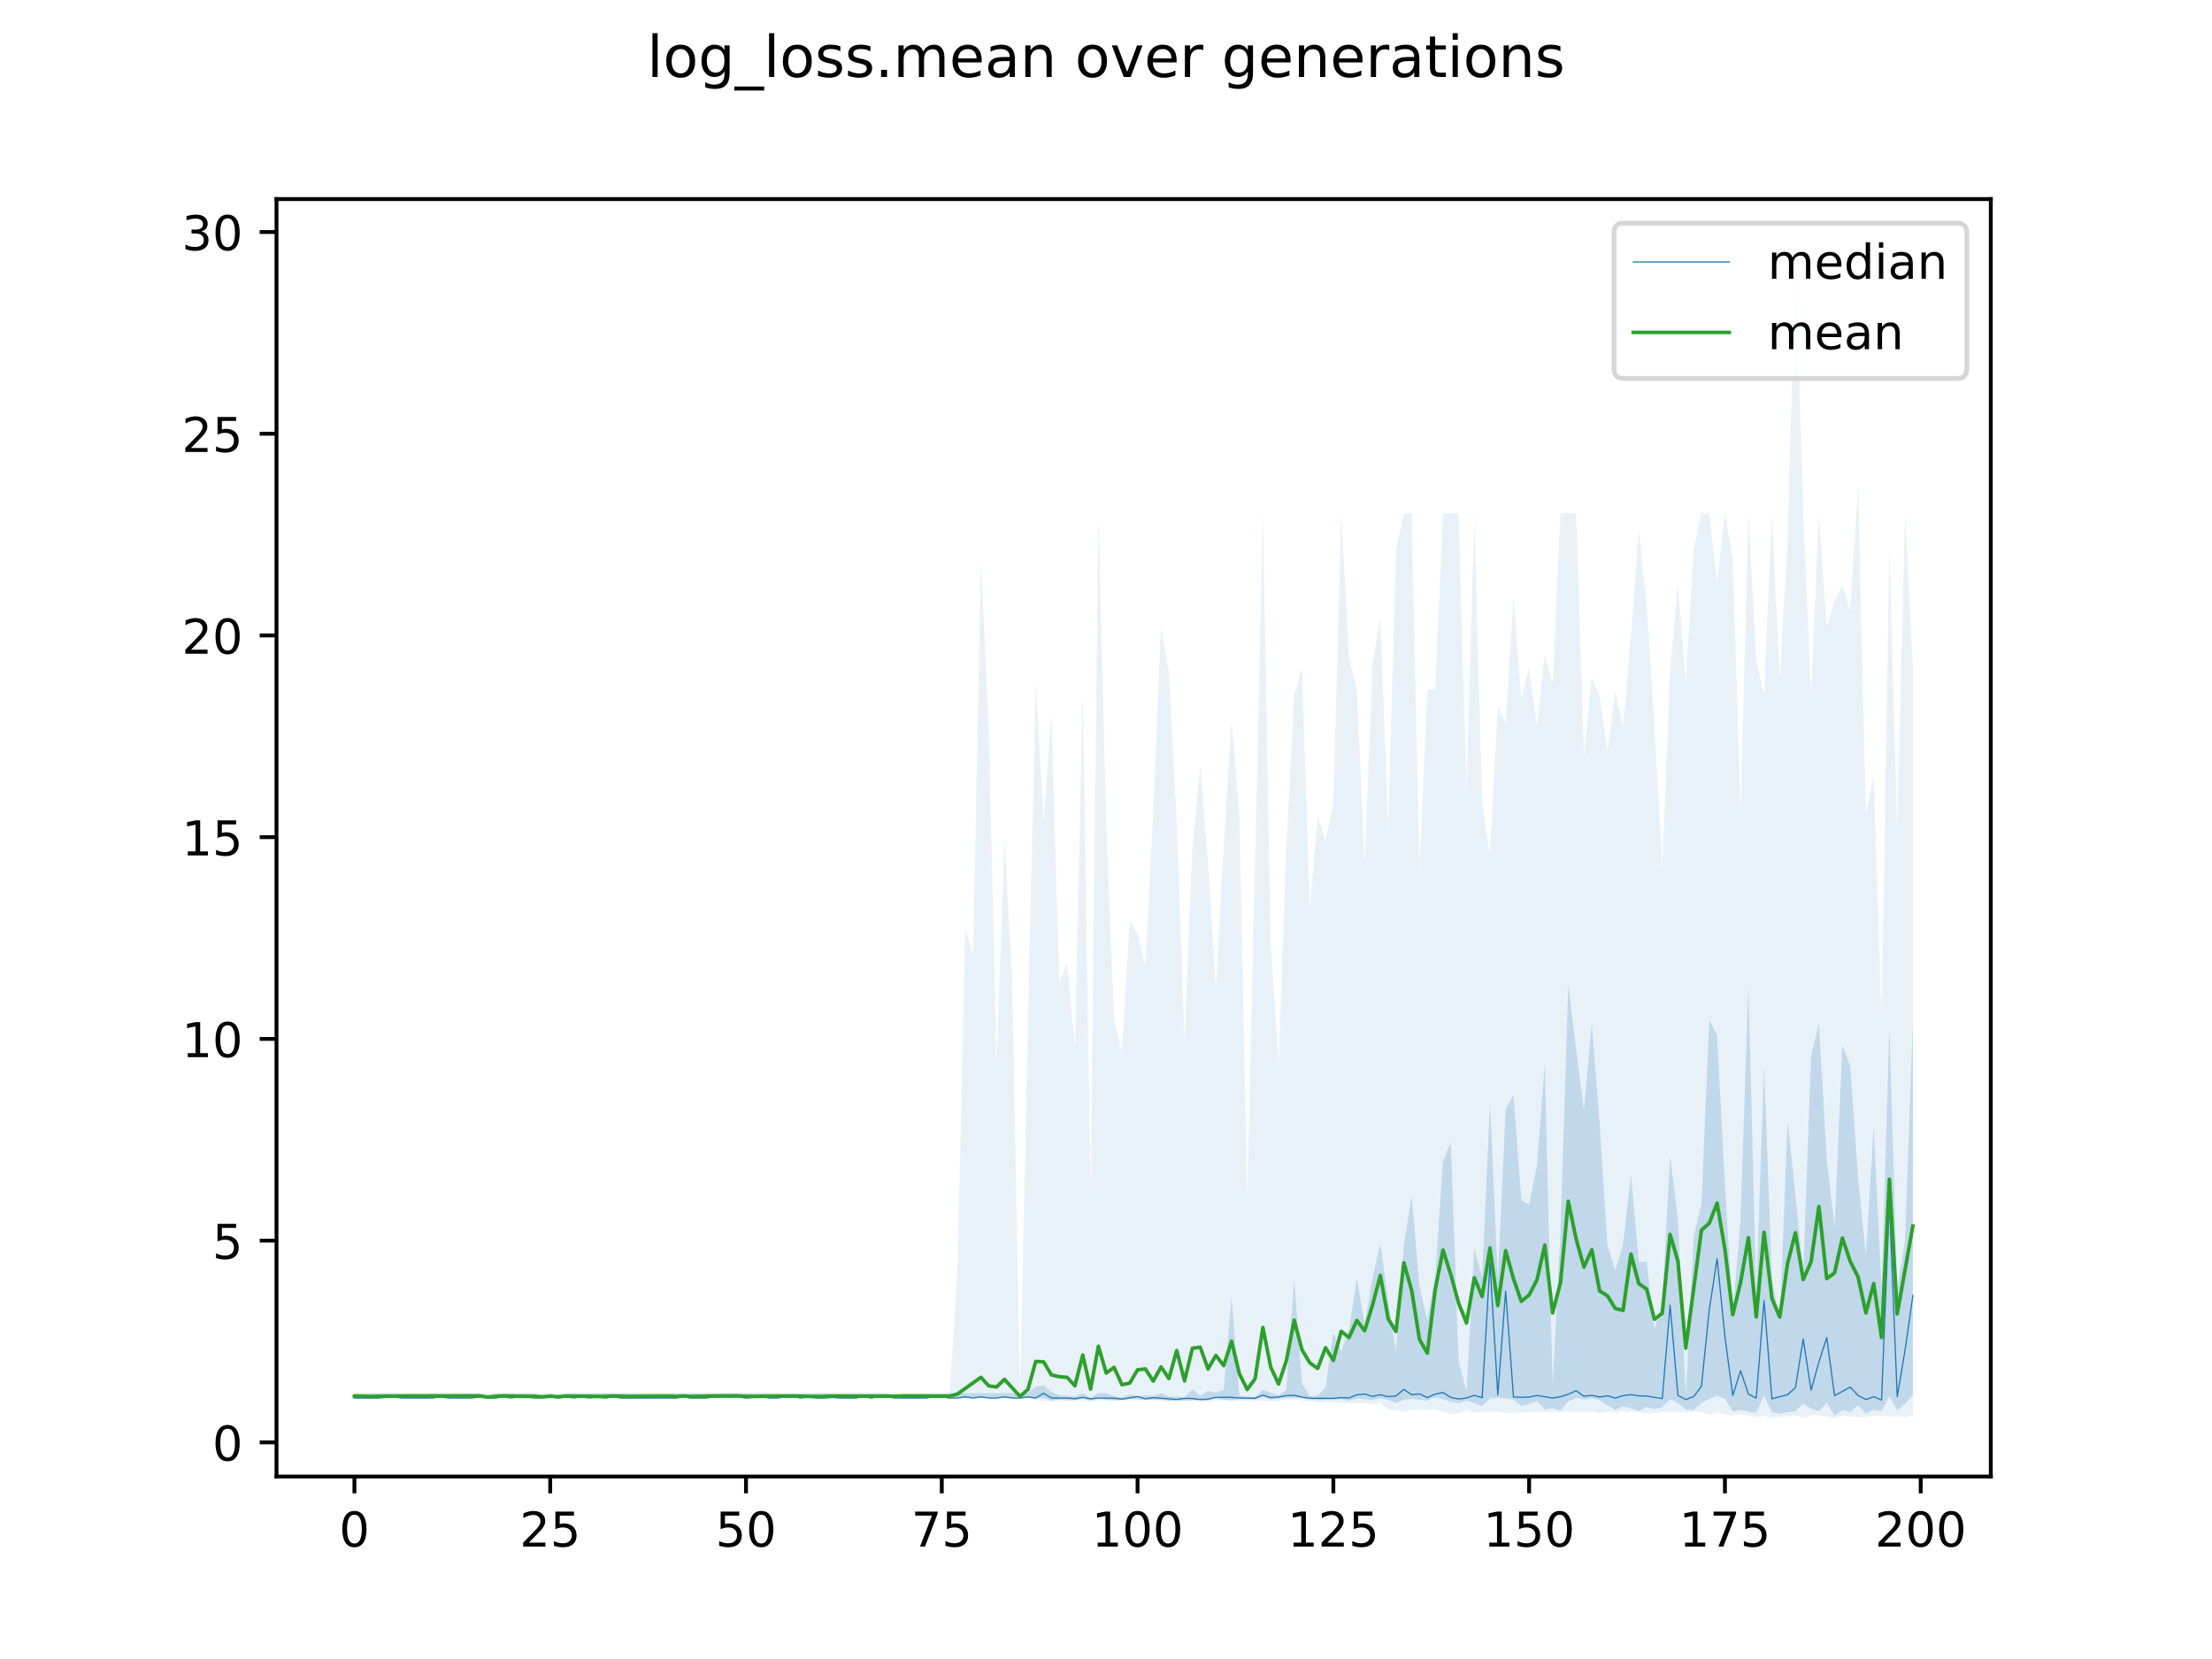<?xml version="1.0" encoding="utf-8" standalone="no"?>
<!DOCTYPE svg PUBLIC "-//W3C//DTD SVG 1.1//EN"
  "http://www.w3.org/Graphics/SVG/1.1/DTD/svg11.dtd">
<!-- Created with matplotlib (https://matplotlib.org/) -->
<svg height="345.6pt" version="1.1" viewBox="0 0 460.8 345.6" width="460.8pt" xmlns="http://www.w3.org/2000/svg" xmlns:xlink="http://www.w3.org/1999/xlink">
 <defs>
  <style type="text/css">
*{stroke-linecap:butt;stroke-linejoin:round;}
  </style>
 </defs>
 <g id="figure_1">
  <g id="patch_1">
   <path d="M 0 345.6 
L 460.8 345.6 
L 460.8 0 
L 0 0 
z
" style="fill:#ffffff;"/>
  </g>
  <g id="axes_1">
   <g id="patch_2">
    <path d="M 57.6 307.584 
L 414.72 307.584 
L 414.72 41.472 
L 57.6 41.472 
z
" style="fill:#ffffff;"/>
   </g>
   <g id="PolyCollection_1">
    <path clip-path="url(#p61b433d45b)" d="M 73.833 290.23 
L 73.833 291.234 
L 75.464 291.234 
L 77.096 291.234 
L 78.727 291.234 
L 80.358 291.234 
L 81.99 291.234 
L 83.621 291.234 
L 85.253 291.234 
L 86.884 291.234 
L 88.516 291.234 
L 90.147 291.234 
L 91.778 291.234 
L 93.41 291.234 
L 95.041 291.234 
L 96.673 291.234 
L 98.304 291.234 
L 99.936 291.234 
L 101.567 291.234 
L 103.198 291.234 
L 104.83 291.234 
L 106.461 291.234 
L 108.093 291.234 
L 109.724 291.234 
L 111.356 291.234 
L 112.987 291.234 
L 114.618 291.234 
L 116.25 291.234 
L 117.881 291.234 
L 119.513 291.234 
L 121.144 291.234 
L 122.776 291.234 
L 124.407 291.234 
L 126.038 291.234 
L 127.67 291.234 
L 129.301 291.234 
L 130.933 291.234 
L 132.564 291.234 
L 134.196 291.234 
L 135.827 291.234 
L 137.458 291.234 
L 139.09 291.234 
L 140.721 291.234 
L 142.353 291.234 
L 143.984 291.234 
L 145.616 291.234 
L 147.247 291.234 
L 148.879 291.234 
L 150.51 291.234 
L 152.141 291.234 
L 153.773 291.234 
L 155.404 291.234 
L 157.036 291.234 
L 158.667 291.234 
L 160.299 291.234 
L 161.93 291.234 
L 163.561 291.234 
L 165.193 291.234 
L 166.824 291.234 
L 168.456 291.234 
L 170.087 291.234 
L 171.719 291.234 
L 173.35 291.234 
L 174.981 291.234 
L 176.613 291.234 
L 178.244 291.234 
L 179.876 291.234 
L 181.507 291.234 
L 183.139 291.234 
L 184.77 291.234 
L 186.401 291.234 
L 188.033 291.234 
L 189.664 291.234 
L 191.296 291.234 
L 192.927 291.234 
L 194.559 291.234 
L 196.19 291.234 
L 197.821 291.234 
L 199.453 291.234 
L 201.084 291.234 
L 202.716 291.234 
L 204.347 291.234 
L 205.979 291.234 
L 207.61 291.234 
L 209.241 291.234 
L 210.873 291.234 
L 212.504 291.234 
L 214.136 291.234 
L 215.767 291.234 
L 217.399 291.234 
L 219.03 291.763 
L 220.661 291.549 
L 222.293 291.704 
L 223.924 291.733 
L 225.556 291.357 
L 227.187 291.762 
L 228.819 291.234 
L 230.45 291.614 
L 232.081 291.733 
L 233.713 291.673 
L 235.344 291.418 
L 236.976 291.46 
L 238.607 291.603 
L 240.239 291.577 
L 241.87 291.611 
L 243.501 291.779 
L 245.133 291.778 
L 246.764 291.776 
L 248.396 291.684 
L 250.027 291.748 
L 251.659 291.717 
L 253.29 291.253 
L 254.921 291.578 
L 256.553 291.683 
L 258.184 291.47 
L 259.816 291.438 
L 261.447 291.596 
L 263.079 290.952 
L 264.71 291.559 
L 266.341 291.354 
L 267.973 291.159 
L 269.604 291.208 
L 271.236 291.211 
L 272.867 291.523 
L 274.499 291.67 
L 276.13 291.583 
L 277.761 291.629 
L 279.393 291.431 
L 281.024 291.813 
L 282.656 291.298 
L 284.287 291.503 
L 285.919 291.631 
L 287.55 291.234 
L 289.181 291.62 
L 290.813 292.29 
L 292.444 291.588 
L 294.076 291.423 
L 295.707 291.581 
L 297.339 291.772 
L 298.97 291.126 
L 300.601 291.454 
L 302.233 292.019 
L 303.864 292.303 
L 305.496 291.729 
L 307.127 292.306 
L 308.759 292.882 
L 310.39 291.268 
L 312.021 291.163 
L 313.653 291.3 
L 315.284 291.601 
L 316.916 292.917 
L 318.547 292.466 
L 320.179 291.908 
L 321.81 293.623 
L 323.441 293.387 
L 325.073 293.855 
L 326.704 291.956 
L 328.336 291.195 
L 329.967 291.533 
L 331.599 291.259 
L 333.23 291.681 
L 334.862 292.787 
L 336.493 293.678 
L 338.124 292.951 
L 339.756 293.398 
L 341.387 293.932 
L 343.019 293.092 
L 344.65 293.536 
L 346.282 293.162 
L 347.913 291.495 
L 349.544 292.295 
L 351.176 293.599 
L 352.807 293.774 
L 354.439 292.25 
L 356.07 291.427 
L 357.702 290.772 
L 359.333 291.353 
L 360.964 294.057 
L 362.596 293.711 
L 364.227 294.095 
L 365.859 294.235 
L 367.49 290.693 
L 369.122 294.21 
L 370.753 294.506 
L 372.384 294.201 
L 374.016 293.985 
L 375.647 292.375 
L 377.279 293.493 
L 378.91 293.978 
L 380.542 292.299 
L 382.173 294.906 
L 383.804 293.736 
L 385.436 294.144 
L 387.067 292.765 
L 388.699 294.465 
L 390.33 293.651 
L 391.962 293.977 
L 393.593 290.836 
L 395.224 293.799 
L 396.856 292.393 
L 398.487 290.698 
L 398.487 212.413 
L 398.487 212.413 
L 396.856 258.393 
L 395.224 268.656 
L 393.593 213.912 
L 391.962 268.399 
L 390.33 234.531 
L 388.699 261.606 
L 387.067 245.151 
L 385.436 222.028 
L 383.804 217.749 
L 382.173 255.51 
L 380.542 241.391 
L 378.91 213.236 
L 377.279 220.013 
L 375.647 264.997 
L 374.016 248.871 
L 372.384 233.675 
L 370.753 275.334 
L 369.122 266.126 
L 367.49 222.16 
L 365.859 269.515 
L 364.227 205.167 
L 362.596 253.715 
L 360.964 274.076 
L 359.333 246.769 
L 357.702 215.778 
L 356.07 212.45 
L 354.439 250.875 
L 352.807 257.673 
L 351.176 290.854 
L 349.544 254.182 
L 347.913 240.744 
L 346.282 271.277 
L 344.65 276.776 
L 343.019 262.789 
L 341.387 262.915 
L 339.756 244.65 
L 338.124 259.174 
L 336.493 264.699 
L 334.862 259.368 
L 333.23 233.959 
L 331.599 213.215 
L 329.967 231.259 
L 328.336 218.637 
L 326.704 205.062 
L 325.073 256.657 
L 323.441 288.605 
L 321.81 221.596 
L 320.179 242.821 
L 318.547 250.944 
L 316.916 250.038 
L 315.284 227.985 
L 313.653 231.209 
L 312.021 266.281 
L 310.39 229.714 
L 308.759 266.142 
L 307.127 260.179 
L 305.496 289.835 
L 303.864 283.505 
L 302.233 237.917 
L 300.601 241.808 
L 298.97 266.032 
L 297.339 274.983 
L 295.707 267.99 
L 294.076 249.129 
L 292.444 259.407 
L 290.813 281.526 
L 289.181 270.858 
L 287.55 259.094 
L 285.919 266.189 
L 284.287 275.942 
L 282.656 266.175 
L 281.024 277.168 
L 279.393 281.529 
L 277.761 277.567 
L 276.13 289.024 
L 274.499 290.769 
L 272.867 290.814 
L 271.236 288.289 
L 269.604 266.447 
L 267.973 289.459 
L 266.341 290.711 
L 264.71 290.111 
L 263.079 289.534 
L 261.447 290.989 
L 259.816 290.867 
L 258.184 290.743 
L 256.553 270.082 
L 254.921 289.537 
L 253.29 290.098 
L 251.659 289.709 
L 250.027 290.749 
L 248.396 289.388 
L 246.764 291.092 
L 245.133 290.966 
L 243.501 290.893 
L 241.87 290.23 
L 240.239 290.78 
L 238.607 290.694 
L 236.976 290.884 
L 235.344 290.452 
L 233.713 291.075 
L 232.081 290.844 
L 230.45 290.23 
L 228.819 290.23 
L 227.187 291.15 
L 225.556 290.23 
L 223.924 290.846 
L 222.293 290.802 
L 220.661 290.614 
L 219.03 289.987 
L 217.399 288.579 
L 215.767 288.799 
L 214.136 290.23 
L 212.504 290.23 
L 210.873 290.23 
L 209.241 290.23 
L 207.61 290.23 
L 205.979 290.23 
L 204.347 290.23 
L 202.716 290.23 
L 201.084 290.23 
L 199.453 290.23 
L 197.821 290.23 
L 196.19 290.23 
L 194.559 290.23 
L 192.927 290.23 
L 191.296 290.23 
L 189.664 290.23 
L 188.033 290.23 
L 186.401 290.99 
L 184.77 290.23 
L 183.139 290.23 
L 181.507 290.23 
L 179.876 290.23 
L 178.244 290.23 
L 176.613 290.23 
L 174.981 290.23 
L 173.35 290.23 
L 171.719 290.23 
L 170.087 290.23 
L 168.456 290.23 
L 166.824 290.23 
L 165.193 290.23 
L 163.561 290.23 
L 161.93 290.23 
L 160.299 290.23 
L 158.667 290.23 
L 157.036 290.23 
L 155.404 290.23 
L 153.773 290.23 
L 152.141 290.23 
L 150.51 290.23 
L 148.879 290.23 
L 147.247 290.23 
L 145.616 290.23 
L 143.984 290.23 
L 142.353 290.23 
L 140.721 290.23 
L 139.09 290.23 
L 137.458 290.23 
L 135.827 290.23 
L 134.196 290.23 
L 132.564 290.23 
L 130.933 290.23 
L 129.301 290.23 
L 127.67 290.23 
L 126.038 290.23 
L 124.407 290.23 
L 122.776 290.23 
L 121.144 290.23 
L 119.513 290.23 
L 117.881 290.23 
L 116.25 290.99 
L 114.618 290.23 
L 112.987 290.99 
L 111.356 290.23 
L 109.724 290.23 
L 108.093 290.23 
L 106.461 290.23 
L 104.83 290.23 
L 103.198 290.23 
L 101.567 290.99 
L 99.936 290.23 
L 98.304 290.23 
L 96.673 290.23 
L 95.041 290.23 
L 93.41 290.23 
L 91.778 290.23 
L 90.147 290.23 
L 88.516 290.23 
L 86.884 290.23 
L 85.253 290.23 
L 83.621 290.23 
L 81.99 290.23 
L 80.358 290.23 
L 78.727 290.23 
L 77.096 290.23 
L 75.464 290.23 
L 73.833 290.23 
z
" style="fill:#1f77b4;fill-opacity:0.2;"/>
   </g>
   <g id="PolyCollection_2">
    <path clip-path="url(#p61b433d45b)" d="M 73.833 290.23 
L 73.833 291.234 
L 75.464 291.234 
L 77.096 291.234 
L 78.727 291.234 
L 80.358 291.234 
L 81.99 291.234 
L 83.621 291.234 
L 85.253 291.234 
L 86.884 291.234 
L 88.516 291.234 
L 90.147 291.234 
L 91.778 291.234 
L 93.41 291.234 
L 95.041 291.234 
L 96.673 291.234 
L 98.304 291.234 
L 99.936 291.234 
L 101.567 291.234 
L 103.198 291.234 
L 104.83 291.234 
L 106.461 291.234 
L 108.093 291.234 
L 109.724 291.234 
L 111.356 291.234 
L 112.987 291.234 
L 114.618 291.234 
L 116.25 291.234 
L 117.881 291.234 
L 119.513 291.234 
L 121.144 291.234 
L 122.776 291.234 
L 124.407 291.234 
L 126.038 291.234 
L 127.67 291.234 
L 129.301 291.234 
L 130.933 291.234 
L 132.564 291.234 
L 134.196 291.234 
L 135.827 291.234 
L 137.458 291.234 
L 139.09 291.234 
L 140.721 291.234 
L 142.353 291.234 
L 143.984 291.234 
L 145.616 291.234 
L 147.247 291.234 
L 148.879 291.234 
L 150.51 291.234 
L 152.141 291.234 
L 153.773 291.234 
L 155.404 291.234 
L 157.036 291.234 
L 158.667 291.234 
L 160.299 291.234 
L 161.93 291.234 
L 163.561 291.234 
L 165.193 291.234 
L 166.824 291.234 
L 168.456 291.234 
L 170.087 291.234 
L 171.719 291.234 
L 173.35 291.234 
L 174.981 291.234 
L 176.613 291.234 
L 178.244 291.234 
L 179.876 291.234 
L 181.507 291.234 
L 183.139 291.234 
L 184.77 291.234 
L 186.401 291.234 
L 188.033 291.234 
L 189.664 291.234 
L 191.296 291.234 
L 192.927 291.234 
L 194.559 291.234 
L 196.19 291.234 
L 197.821 291.234 
L 199.453 291.234 
L 201.084 291.234 
L 202.716 291.234 
L 204.347 291.234 
L 205.979 291.234 
L 207.61 291.234 
L 209.241 291.234 
L 210.873 291.234 
L 212.504 291.234 
L 214.136 291.234 
L 215.767 291.744 
L 217.399 291.768 
L 219.03 291.972 
L 220.661 291.752 
L 222.293 291.75 
L 223.924 291.749 
L 225.556 291.739 
L 227.187 292.069 
L 228.819 291.782 
L 230.45 291.774 
L 232.081 291.773 
L 233.713 291.769 
L 235.344 291.755 
L 236.976 291.743 
L 238.607 291.738 
L 240.239 291.736 
L 241.87 291.732 
L 243.501 291.937 
L 245.133 291.821 
L 246.764 291.868 
L 248.396 291.821 
L 250.027 291.782 
L 251.659 292.076 
L 253.29 291.779 
L 254.921 291.771 
L 256.553 291.919 
L 258.184 291.776 
L 259.816 291.839 
L 261.447 291.814 
L 263.079 291.801 
L 264.71 291.863 
L 266.341 291.844 
L 267.973 291.556 
L 269.604 291.557 
L 271.236 291.713 
L 272.867 291.857 
L 274.499 292.15 
L 276.13 292.14 
L 277.761 292.196 
L 279.393 292.28 
L 281.024 292.385 
L 282.656 292.35 
L 284.287 292.337 
L 285.919 292.53 
L 287.55 292.39 
L 289.181 293.609 
L 290.813 293.765 
L 292.444 294.145 
L 294.076 293.69 
L 295.707 293.608 
L 297.339 293.711 
L 298.97 293.657 
L 300.601 294.125 
L 302.233 294.632 
L 303.864 294.365 
L 305.496 293.658 
L 307.127 294.295 
L 308.759 294.255 
L 310.39 294.054 
L 312.021 294.089 
L 313.653 294.392 
L 315.284 294.334 
L 316.916 294.291 
L 318.547 294.196 
L 320.179 294.165 
L 321.81 294.174 
L 323.441 294.172 
L 325.073 294.161 
L 326.704 294.139 
L 328.336 294.133 
L 329.967 294.139 
L 331.599 294.132 
L 333.23 294.402 
L 334.862 294.101 
L 336.493 294.322 
L 338.124 294.084 
L 339.756 294.059 
L 341.387 294.189 
L 343.019 294.455 
L 344.65 294.35 
L 346.282 294.136 
L 347.913 294.12 
L 349.544 294.129 
L 351.176 294.262 
L 352.807 294.141 
L 354.439 294.163 
L 356.07 294.795 
L 357.702 294.173 
L 359.333 294.674 
L 360.964 294.837 
L 362.596 294.632 
L 364.227 294.902 
L 365.859 295.212 
L 367.49 294.899 
L 369.122 295.41 
L 370.753 295.163 
L 372.384 295.134 
L 374.016 294.886 
L 375.647 295.367 
L 377.279 294.895 
L 378.91 294.868 
L 380.542 295.217 
L 382.173 295.488 
L 383.804 294.887 
L 385.436 295.095 
L 387.067 295.244 
L 388.699 295.171 
L 390.33 294.935 
L 391.962 295.002 
L 393.593 295.137 
L 395.224 294.965 
L 396.856 295.255 
L 398.487 294.913 
L 398.487 138.644 
L 398.487 138.644 
L 396.856 106.945 
L 395.224 172.677 
L 393.593 113.832 
L 391.962 212.01 
L 390.33 161.5 
L 388.699 169.626 
L 387.067 101.077 
L 385.436 127.144 
L 383.804 121.859 
L 382.173 125.044 
L 380.542 130.652 
L 378.91 106.945 
L 377.279 144.398 
L 375.647 106.945 
L 374.016 53.568 
L 372.384 113.038 
L 370.753 140.92 
L 369.122 107.002 
L 367.49 144.8 
L 365.859 137.254 
L 364.227 106.945 
L 362.596 168.879 
L 360.964 116.368 
L 359.333 106.945 
L 357.702 121.3 
L 356.07 106.945 
L 354.439 106.945 
L 352.807 114.368 
L 351.176 142.155 
L 349.544 121.583 
L 347.913 139.72 
L 346.282 180.717 
L 344.65 151.345 
L 343.019 125.552 
L 341.387 110.438 
L 339.756 132.286 
L 338.124 151.386 
L 336.493 143.981 
L 334.862 156.366 
L 333.23 144.949 
L 331.599 141.155 
L 329.967 157.444 
L 328.336 106.945 
L 326.704 106.945 
L 325.073 106.945 
L 323.441 142.461 
L 321.81 136.292 
L 320.179 151.26 
L 318.547 139.094 
L 316.916 145.334 
L 315.284 124.434 
L 313.653 150.623 
L 312.021 147.047 
L 310.39 177.863 
L 308.759 167.264 
L 307.127 107.024 
L 305.496 165.027 
L 303.864 106.945 
L 302.233 106.945 
L 300.601 106.945 
L 298.97 143.679 
L 297.339 143.691 
L 295.707 180.767 
L 294.076 106.945 
L 292.444 106.945 
L 290.813 114.473 
L 289.181 172.561 
L 287.55 128.676 
L 285.919 138.04 
L 284.287 179.616 
L 282.656 143.517 
L 281.024 136.869 
L 279.393 106.945 
L 277.761 167.436 
L 276.13 175.208 
L 274.499 170 
L 272.867 189.291 
L 271.236 139.116 
L 269.604 144.865 
L 267.973 176.473 
L 266.341 221.464 
L 264.71 196.422 
L 263.079 106.941 
L 261.447 179.697 
L 259.816 248.869 
L 258.184 169.69 
L 256.553 149.708 
L 254.921 176.041 
L 253.29 205.725 
L 251.659 179.867 
L 250.027 159.462 
L 248.396 176.697 
L 246.764 216.599 
L 245.133 171.263 
L 243.501 140.001 
L 241.87 130.577 
L 240.239 168.75 
L 238.607 201.393 
L 236.976 194.587 
L 235.344 191.676 
L 233.713 219.316 
L 232.081 212.395 
L 230.45 171.773 
L 228.819 106.942 
L 227.187 248.548 
L 225.556 143.588 
L 223.924 218.06 
L 222.293 200.702 
L 220.661 204.667 
L 219.03 148.627 
L 217.399 170.759 
L 215.767 141.943 
L 214.136 213.326 
L 212.504 290.23 
L 210.873 204.513 
L 209.241 174.452 
L 207.61 221.582 
L 205.979 151.333 
L 204.347 116.658 
L 202.716 199.059 
L 201.084 193.278 
L 199.453 264.663 
L 197.821 290.23 
L 196.19 290.23 
L 194.559 290.23 
L 192.927 290.23 
L 191.296 290.23 
L 189.664 290.23 
L 188.033 290.23 
L 186.401 290.23 
L 184.77 290.23 
L 183.139 290.23 
L 181.507 290.23 
L 179.876 290.23 
L 178.244 290.23 
L 176.613 290.23 
L 174.981 290.23 
L 173.35 290.23 
L 171.719 290.23 
L 170.087 290.23 
L 168.456 290.23 
L 166.824 290.23 
L 165.193 290.23 
L 163.561 290.23 
L 161.93 290.23 
L 160.299 290.23 
L 158.667 290.23 
L 157.036 290.23 
L 155.404 290.23 
L 153.773 290.23 
L 152.141 290.23 
L 150.51 290.23 
L 148.879 290.23 
L 147.247 290.23 
L 145.616 290.23 
L 143.984 290.23 
L 142.353 290.23 
L 140.721 290.23 
L 139.09 290.23 
L 137.458 290.23 
L 135.827 290.23 
L 134.196 290.23 
L 132.564 290.23 
L 130.933 290.23 
L 129.301 290.23 
L 127.67 290.23 
L 126.038 290.23 
L 124.407 290.23 
L 122.776 290.23 
L 121.144 290.23 
L 119.513 290.23 
L 117.881 290.23 
L 116.25 290.23 
L 114.618 290.23 
L 112.987 290.23 
L 111.356 290.23 
L 109.724 290.23 
L 108.093 290.23 
L 106.461 290.23 
L 104.83 290.23 
L 103.198 290.23 
L 101.567 290.23 
L 99.936 290.23 
L 98.304 290.23 
L 96.673 290.23 
L 95.041 290.23 
L 93.41 290.23 
L 91.778 290.23 
L 90.147 290.23 
L 88.516 290.23 
L 86.884 290.23 
L 85.253 290.23 
L 83.621 290.23 
L 81.99 290.23 
L 80.358 290.23 
L 78.727 290.23 
L 77.096 290.23 
L 75.464 290.23 
L 73.833 290.23 
z
" style="fill:#1f77b4;fill-opacity:0.1;"/>
   </g>
   <g id="matplotlib.axis_1">
    <g id="xtick_1">
     <g id="line2d_1">
      <defs>
       <path d="M 0 0 
L 0 3.5 
" id="m70f5f9c480" style="stroke:#000000;stroke-width:0.8;"/>
      </defs>
      <g>
       <use style="stroke:#000000;stroke-width:0.8;" x="73.833" xlink:href="#m70f5f9c480" y="307.584"/>
      </g>
     </g>
     <g id="text_1">
      <!-- 0 -->
      <defs>
       <path d="M 31.781 66.406 
Q 24.172 66.406 20.328 58.906 
Q 16.5 51.422 16.5 36.375 
Q 16.5 21.391 20.328 13.891 
Q 24.172 6.391 31.781 6.391 
Q 39.453 6.391 43.281 13.891 
Q 47.125 21.391 47.125 36.375 
Q 47.125 51.422 43.281 58.906 
Q 39.453 66.406 31.781 66.406 
z
M 31.781 74.219 
Q 44.047 74.219 50.516 64.516 
Q 56.984 54.828 56.984 36.375 
Q 56.984 17.969 50.516 8.266 
Q 44.047 -1.422 31.781 -1.422 
Q 19.531 -1.422 13.062 8.266 
Q 6.594 17.969 6.594 36.375 
Q 6.594 54.828 13.062 64.516 
Q 19.531 74.219 31.781 74.219 
z
" id="DejaVuSans-48"/>
      </defs>
      <g transform="translate(70.651 322.182)scale(0.1 -0.1)">
       <use xlink:href="#DejaVuSans-48"/>
      </g>
     </g>
    </g>
    <g id="xtick_2">
     <g id="line2d_2">
      <g>
       <use style="stroke:#000000;stroke-width:0.8;" x="114.618" xlink:href="#m70f5f9c480" y="307.584"/>
      </g>
     </g>
     <g id="text_2">
      <!-- 25 -->
      <defs>
       <path d="M 19.188 8.297 
L 53.609 8.297 
L 53.609 0 
L 7.328 0 
L 7.328 8.297 
Q 12.938 14.109 22.625 23.891 
Q 32.328 33.688 34.812 36.531 
Q 39.547 41.844 41.422 45.531 
Q 43.312 49.219 43.312 52.781 
Q 43.312 58.594 39.234 62.25 
Q 35.156 65.922 28.609 65.922 
Q 23.969 65.922 18.812 64.312 
Q 13.672 62.703 7.812 59.422 
L 7.812 69.391 
Q 13.766 71.781 18.938 73 
Q 24.125 74.219 28.422 74.219 
Q 39.75 74.219 46.484 68.547 
Q 53.219 62.891 53.219 53.422 
Q 53.219 48.922 51.531 44.891 
Q 49.859 40.875 45.406 35.406 
Q 44.188 33.984 37.641 27.219 
Q 31.109 20.453 19.188 8.297 
z
" id="DejaVuSans-50"/>
       <path d="M 10.797 72.906 
L 49.516 72.906 
L 49.516 64.594 
L 19.828 64.594 
L 19.828 46.734 
Q 21.969 47.469 24.109 47.828 
Q 26.266 48.188 28.422 48.188 
Q 40.625 48.188 47.75 41.5 
Q 54.891 34.812 54.891 23.391 
Q 54.891 11.625 47.562 5.094 
Q 40.234 -1.422 26.906 -1.422 
Q 22.312 -1.422 17.547 -0.641 
Q 12.797 0.141 7.719 1.703 
L 7.719 11.625 
Q 12.109 9.234 16.797 8.062 
Q 21.484 6.891 26.703 6.891 
Q 35.156 6.891 40.078 11.328 
Q 45.016 15.766 45.016 23.391 
Q 45.016 31 40.078 35.438 
Q 35.156 39.891 26.703 39.891 
Q 22.75 39.891 18.812 39.016 
Q 14.891 38.141 10.797 36.281 
z
" id="DejaVuSans-53"/>
      </defs>
      <g transform="translate(108.256 322.182)scale(0.1 -0.1)">
       <use xlink:href="#DejaVuSans-50"/>
       <use x="63.623" xlink:href="#DejaVuSans-53"/>
      </g>
     </g>
    </g>
    <g id="xtick_3">
     <g id="line2d_3">
      <g>
       <use style="stroke:#000000;stroke-width:0.8;" x="155.404" xlink:href="#m70f5f9c480" y="307.584"/>
      </g>
     </g>
     <g id="text_3">
      <!-- 50 -->
      <g transform="translate(149.042 322.182)scale(0.1 -0.1)">
       <use xlink:href="#DejaVuSans-53"/>
       <use x="63.623" xlink:href="#DejaVuSans-48"/>
      </g>
     </g>
    </g>
    <g id="xtick_4">
     <g id="line2d_4">
      <g>
       <use style="stroke:#000000;stroke-width:0.8;" x="196.19" xlink:href="#m70f5f9c480" y="307.584"/>
      </g>
     </g>
     <g id="text_4">
      <!-- 75 -->
      <defs>
       <path d="M 8.203 72.906 
L 55.078 72.906 
L 55.078 68.703 
L 28.609 0 
L 18.312 0 
L 43.219 64.594 
L 8.203 64.594 
z
" id="DejaVuSans-55"/>
      </defs>
      <g transform="translate(189.827 322.182)scale(0.1 -0.1)">
       <use xlink:href="#DejaVuSans-55"/>
       <use x="63.623" xlink:href="#DejaVuSans-53"/>
      </g>
     </g>
    </g>
    <g id="xtick_5">
     <g id="line2d_5">
      <g>
       <use style="stroke:#000000;stroke-width:0.8;" x="236.976" xlink:href="#m70f5f9c480" y="307.584"/>
      </g>
     </g>
     <g id="text_5">
      <!-- 100 -->
      <defs>
       <path d="M 12.406 8.297 
L 28.516 8.297 
L 28.516 63.922 
L 10.984 60.406 
L 10.984 69.391 
L 28.422 72.906 
L 38.281 72.906 
L 38.281 8.297 
L 54.391 8.297 
L 54.391 0 
L 12.406 0 
z
" id="DejaVuSans-49"/>
      </defs>
      <g transform="translate(227.432 322.182)scale(0.1 -0.1)">
       <use xlink:href="#DejaVuSans-49"/>
       <use x="63.623" xlink:href="#DejaVuSans-48"/>
       <use x="127.246" xlink:href="#DejaVuSans-48"/>
      </g>
     </g>
    </g>
    <g id="xtick_6">
     <g id="line2d_6">
      <g>
       <use style="stroke:#000000;stroke-width:0.8;" x="277.761" xlink:href="#m70f5f9c480" y="307.584"/>
      </g>
     </g>
     <g id="text_6">
      <!-- 125 -->
      <g transform="translate(268.218 322.182)scale(0.1 -0.1)">
       <use xlink:href="#DejaVuSans-49"/>
       <use x="63.623" xlink:href="#DejaVuSans-50"/>
       <use x="127.246" xlink:href="#DejaVuSans-53"/>
      </g>
     </g>
    </g>
    <g id="xtick_7">
     <g id="line2d_7">
      <g>
       <use style="stroke:#000000;stroke-width:0.8;" x="318.547" xlink:href="#m70f5f9c480" y="307.584"/>
      </g>
     </g>
     <g id="text_7">
      <!-- 150 -->
      <g transform="translate(309.003 322.182)scale(0.1 -0.1)">
       <use xlink:href="#DejaVuSans-49"/>
       <use x="63.623" xlink:href="#DejaVuSans-53"/>
       <use x="127.246" xlink:href="#DejaVuSans-48"/>
      </g>
     </g>
    </g>
    <g id="xtick_8">
     <g id="line2d_8">
      <g>
       <use style="stroke:#000000;stroke-width:0.8;" x="359.333" xlink:href="#m70f5f9c480" y="307.584"/>
      </g>
     </g>
     <g id="text_8">
      <!-- 175 -->
      <g transform="translate(349.789 322.182)scale(0.1 -0.1)">
       <use xlink:href="#DejaVuSans-49"/>
       <use x="63.623" xlink:href="#DejaVuSans-55"/>
       <use x="127.246" xlink:href="#DejaVuSans-53"/>
      </g>
     </g>
    </g>
    <g id="xtick_9">
     <g id="line2d_9">
      <g>
       <use style="stroke:#000000;stroke-width:0.8;" x="400.119" xlink:href="#m70f5f9c480" y="307.584"/>
      </g>
     </g>
     <g id="text_9">
      <!-- 200 -->
      <g transform="translate(390.575 322.182)scale(0.1 -0.1)">
       <use xlink:href="#DejaVuSans-50"/>
       <use x="63.623" xlink:href="#DejaVuSans-48"/>
       <use x="127.246" xlink:href="#DejaVuSans-48"/>
      </g>
     </g>
    </g>
   </g>
   <g id="matplotlib.axis_2">
    <g id="ytick_1">
     <g id="line2d_10">
      <defs>
       <path d="M 0 0 
L -3.5 0 
" id="m8a8da06e78" style="stroke:#000000;stroke-width:0.8;"/>
      </defs>
      <g>
       <use style="stroke:#000000;stroke-width:0.8;" x="57.6" xlink:href="#m8a8da06e78" y="300.468"/>
      </g>
     </g>
     <g id="text_10">
      <!-- 0 -->
      <g transform="translate(44.237 304.267)scale(0.1 -0.1)">
       <use xlink:href="#DejaVuSans-48"/>
      </g>
     </g>
    </g>
    <g id="ytick_2">
     <g id="line2d_11">
      <g>
       <use style="stroke:#000000;stroke-width:0.8;" x="57.6" xlink:href="#m8a8da06e78" y="258.445"/>
      </g>
     </g>
     <g id="text_11">
      <!-- 5 -->
      <g transform="translate(44.237 262.244)scale(0.1 -0.1)">
       <use xlink:href="#DejaVuSans-53"/>
      </g>
     </g>
    </g>
    <g id="ytick_3">
     <g id="line2d_12">
      <g>
       <use style="stroke:#000000;stroke-width:0.8;" x="57.6" xlink:href="#m8a8da06e78" y="216.422"/>
      </g>
     </g>
     <g id="text_12">
      <!-- 10 -->
      <g transform="translate(37.875 220.221)scale(0.1 -0.1)">
       <use xlink:href="#DejaVuSans-49"/>
       <use x="63.623" xlink:href="#DejaVuSans-48"/>
      </g>
     </g>
    </g>
    <g id="ytick_4">
     <g id="line2d_13">
      <g>
       <use style="stroke:#000000;stroke-width:0.8;" x="57.6" xlink:href="#m8a8da06e78" y="174.399"/>
      </g>
     </g>
     <g id="text_13">
      <!-- 15 -->
      <g transform="translate(37.875 178.198)scale(0.1 -0.1)">
       <use xlink:href="#DejaVuSans-49"/>
       <use x="63.623" xlink:href="#DejaVuSans-53"/>
      </g>
     </g>
    </g>
    <g id="ytick_5">
     <g id="line2d_14">
      <g>
       <use style="stroke:#000000;stroke-width:0.8;" x="57.6" xlink:href="#m8a8da06e78" y="132.376"/>
      </g>
     </g>
     <g id="text_14">
      <!-- 20 -->
      <g transform="translate(37.875 136.175)scale(0.1 -0.1)">
       <use xlink:href="#DejaVuSans-50"/>
       <use x="63.623" xlink:href="#DejaVuSans-48"/>
      </g>
     </g>
    </g>
    <g id="ytick_6">
     <g id="line2d_15">
      <g>
       <use style="stroke:#000000;stroke-width:0.8;" x="57.6" xlink:href="#m8a8da06e78" y="90.353"/>
      </g>
     </g>
     <g id="text_15">
      <!-- 25 -->
      <g transform="translate(37.875 94.152)scale(0.1 -0.1)">
       <use xlink:href="#DejaVuSans-50"/>
       <use x="63.623" xlink:href="#DejaVuSans-53"/>
      </g>
     </g>
    </g>
    <g id="ytick_7">
     <g id="line2d_16">
      <g>
       <use style="stroke:#000000;stroke-width:0.8;" x="57.6" xlink:href="#m8a8da06e78" y="48.33"/>
      </g>
     </g>
     <g id="text_16">
      <!-- 30 -->
      <defs>
       <path d="M 40.578 39.312 
Q 47.656 37.797 51.625 33 
Q 55.609 28.219 55.609 21.188 
Q 55.609 10.406 48.188 4.484 
Q 40.766 -1.422 27.094 -1.422 
Q 22.516 -1.422 17.656 -0.516 
Q 12.797 0.391 7.625 2.203 
L 7.625 11.719 
Q 11.719 9.328 16.594 8.109 
Q 21.484 6.891 26.812 6.891 
Q 36.078 6.891 40.938 10.547 
Q 45.797 14.203 45.797 21.188 
Q 45.797 27.641 41.281 31.266 
Q 36.766 34.906 28.719 34.906 
L 20.219 34.906 
L 20.219 43.016 
L 29.109 43.016 
Q 36.375 43.016 40.234 45.922 
Q 44.094 48.828 44.094 54.297 
Q 44.094 59.906 40.109 62.906 
Q 36.141 65.922 28.719 65.922 
Q 24.656 65.922 20.016 65.031 
Q 15.375 64.156 9.812 62.312 
L 9.812 71.094 
Q 15.438 72.656 20.344 73.438 
Q 25.25 74.219 29.594 74.219 
Q 40.828 74.219 47.359 69.109 
Q 53.906 64.016 53.906 55.328 
Q 53.906 49.266 50.438 45.094 
Q 46.969 40.922 40.578 39.312 
z
" id="DejaVuSans-51"/>
      </defs>
      <g transform="translate(37.875 52.129)scale(0.1 -0.1)">
       <use xlink:href="#DejaVuSans-51"/>
       <use x="63.623" xlink:href="#DejaVuSans-48"/>
      </g>
     </g>
    </g>
   </g>
   <g id="line2d_17">
    <path clip-path="url(#p61b433d45b)" d="M 73.833 291.234 
L 78.727 291.234 
L 81.99 290.99 
L 83.621 291.234 
L 90.147 291.234 
L 91.778 290.99 
L 93.41 291.234 
L 98.304 291.234 
L 99.936 290.99 
L 101.567 291.234 
L 103.198 291.234 
L 104.83 290.99 
L 106.461 291.234 
L 108.093 290.99 
L 109.724 290.99 
L 111.356 291.234 
L 112.987 291.234 
L 114.618 290.99 
L 116.25 291.234 
L 117.881 290.99 
L 119.513 291.234 
L 121.144 290.99 
L 122.776 291.234 
L 124.407 290.99 
L 126.038 291.234 
L 127.67 290.99 
L 129.301 291.234 
L 140.721 291.234 
L 142.353 290.99 
L 143.984 291.234 
L 147.247 291.234 
L 148.879 290.99 
L 153.773 290.99 
L 155.404 291.234 
L 158.667 290.99 
L 160.299 291.234 
L 161.93 291.234 
L 163.561 290.99 
L 165.193 290.99 
L 166.824 291.234 
L 168.456 290.99 
L 170.087 291.234 
L 171.719 291.234 
L 173.35 291.112 
L 174.981 291.234 
L 178.244 291.234 
L 179.876 290.99 
L 181.507 291.234 
L 183.139 290.99 
L 184.77 290.99 
L 186.401 291.234 
L 192.927 291.234 
L 194.559 290.99 
L 196.19 290.99 
L 197.821 291.234 
L 199.453 291.234 
L 201.084 290.99 
L 202.716 291.234 
L 204.347 290.99 
L 205.979 291.234 
L 207.61 291.234 
L 209.241 290.99 
L 210.873 291.234 
L 212.504 291.234 
L 214.136 290.99 
L 215.767 291.234 
L 217.399 290.23 
L 219.03 291.233 
L 222.293 291.235 
L 223.924 291.372 
L 225.556 291.088 
L 227.187 291.409 
L 228.819 291.234 
L 232.081 291.263 
L 233.713 291.462 
L 236.976 290.929 
L 238.607 291.402 
L 240.239 291.142 
L 245.133 291.531 
L 246.764 291.3 
L 248.396 291.33 
L 250.027 291.552 
L 251.659 291.464 
L 253.29 291.093 
L 256.553 291.091 
L 258.184 291.229 
L 261.447 291.293 
L 263.079 290.634 
L 264.71 291.148 
L 266.341 291.032 
L 267.973 290.742 
L 269.604 290.662 
L 271.236 291.039 
L 272.867 291.287 
L 277.761 291.298 
L 279.393 291.143 
L 281.024 291.224 
L 282.656 290.565 
L 284.287 290.404 
L 285.919 290.891 
L 287.55 290.546 
L 289.181 290.954 
L 290.813 290.802 
L 292.444 289.426 
L 294.076 290.543 
L 295.707 290.381 
L 297.339 291.145 
L 298.97 290.426 
L 300.601 290.074 
L 302.233 291.105 
L 303.864 291.449 
L 305.496 291.219 
L 307.127 290.685 
L 308.759 291.168 
L 310.39 263.041 
L 312.021 290.605 
L 313.653 268.969 
L 315.284 291.015 
L 316.916 291.094 
L 318.547 291.033 
L 320.179 290.701 
L 323.441 291.23 
L 325.073 290.979 
L 326.704 290.44 
L 328.336 289.709 
L 329.967 290.86 
L 331.599 290.68 
L 333.23 291.023 
L 334.862 290.771 
L 336.493 291.248 
L 338.124 290.725 
L 339.756 290.533 
L 341.387 290.786 
L 343.019 290.821 
L 346.282 291.349 
L 347.913 271.904 
L 349.544 290.662 
L 351.176 291.552 
L 352.807 290.945 
L 354.439 288.804 
L 356.07 272.845 
L 357.702 262.216 
L 359.333 278.425 
L 360.964 290.699 
L 362.596 285.545 
L 364.227 290.422 
L 365.859 291.238 
L 367.49 270.954 
L 369.122 291.395 
L 372.384 290.537 
L 374.016 289.081 
L 375.647 278.931 
L 377.279 289.62 
L 378.91 283.729 
L 380.542 278.631 
L 382.173 290.747 
L 385.436 288.954 
L 387.067 290.697 
L 388.699 291.544 
L 390.33 290.948 
L 391.962 291.664 
L 393.593 250.376 
L 395.224 290.973 
L 396.856 281.287 
L 398.487 269.858 
L 398.487 269.858 
" style="fill:none;stroke:#1f77b4;stroke-linecap:square;stroke-width:0.25;"/>
   </g>
   <g id="line2d_18">
    <path clip-path="url(#p61b433d45b)" d="M 73.833 290.843 
L 77.096 290.924 
L 80.358 290.854 
L 99.936 290.806 
L 101.567 291.039 
L 104.83 290.796 
L 108.093 290.877 
L 111.356 290.891 
L 112.987 290.974 
L 114.618 290.864 
L 116.25 290.964 
L 117.881 290.843 
L 126.038 290.919 
L 127.67 290.828 
L 130.933 290.912 
L 139.09 290.858 
L 140.721 290.931 
L 142.353 290.826 
L 143.984 290.934 
L 148.879 290.821 
L 153.773 290.803 
L 155.404 290.899 
L 165.193 290.836 
L 170.087 290.934 
L 173.35 290.854 
L 178.244 290.856 
L 197.821 290.856 
L 199.453 290.398 
L 204.347 286.918 
L 205.979 288.71 
L 207.61 288.923 
L 209.241 287.335 
L 212.504 290.899 
L 214.136 289.444 
L 215.767 283.599 
L 217.399 283.696 
L 219.03 286.419 
L 220.661 286.786 
L 222.293 286.925 
L 223.924 288.688 
L 225.556 282.284 
L 227.187 289.376 
L 228.819 280.453 
L 230.45 286.025 
L 232.081 284.847 
L 233.713 288.46 
L 235.344 288.127 
L 236.976 285.36 
L 238.607 285.175 
L 240.239 287.708 
L 241.87 284.751 
L 243.501 287.177 
L 245.133 281.343 
L 246.764 287.673 
L 248.396 280.878 
L 250.027 280.641 
L 251.659 285.189 
L 253.29 282.362 
L 254.921 284.476 
L 256.553 279.4 
L 258.184 286.175 
L 259.816 289.459 
L 261.447 287.241 
L 263.079 276.528 
L 264.71 284.788 
L 266.341 288.315 
L 267.973 283.456 
L 269.604 275.022 
L 271.236 281.211 
L 272.867 283.915 
L 274.499 285.074 
L 276.13 280.747 
L 277.761 283.396 
L 279.393 277.335 
L 281.024 278.629 
L 282.656 275.084 
L 284.287 277.211 
L 285.919 271.869 
L 287.55 265.711 
L 289.181 274.735 
L 290.813 277.374 
L 292.444 263.064 
L 294.076 268.83 
L 295.707 279.037 
L 297.339 281.881 
L 298.97 268.698 
L 300.601 260.416 
L 302.233 265.534 
L 303.864 271.474 
L 305.496 275.619 
L 307.127 266.178 
L 308.759 270.088 
L 310.39 259.984 
L 312.021 271.976 
L 313.653 260.55 
L 315.284 266.376 
L 316.916 271.106 
L 318.547 269.759 
L 320.179 266.62 
L 321.81 259.382 
L 323.441 273.496 
L 325.073 267.226 
L 326.704 250.232 
L 328.336 258.107 
L 329.967 263.949 
L 331.599 260.329 
L 333.23 268.932 
L 334.862 269.947 
L 336.493 272.585 
L 338.124 272.964 
L 339.756 261.253 
L 341.387 267.391 
L 343.019 268.528 
L 344.65 274.829 
L 346.282 273.569 
L 347.913 257.164 
L 349.544 262.725 
L 351.176 280.84 
L 354.439 256.277 
L 356.07 254.817 
L 357.702 250.618 
L 359.333 260.251 
L 360.964 273.849 
L 362.596 267.158 
L 364.227 257.839 
L 365.859 274.323 
L 367.49 256.712 
L 369.122 270.461 
L 370.753 274.379 
L 372.384 263.206 
L 374.016 256.8 
L 375.647 266.559 
L 377.279 262.857 
L 378.91 251.339 
L 380.542 266.363 
L 382.173 265.186 
L 383.804 257.892 
L 385.436 262.775 
L 387.067 266.017 
L 388.699 273.503 
L 390.33 267.392 
L 391.962 278.643 
L 393.593 245.666 
L 395.224 273.706 
L 398.487 255.396 
L 398.487 255.396 
" style="fill:none;stroke:#2ca02c;stroke-linecap:square;stroke-width:0.75;"/>
   </g>
   <g id="patch_3">
    <path d="M 57.6 307.584 
L 57.6 41.472 
" style="fill:none;stroke:#000000;stroke-linecap:square;stroke-linejoin:miter;stroke-width:0.8;"/>
   </g>
   <g id="patch_4">
    <path d="M 414.72 307.584 
L 414.72 41.472 
" style="fill:none;stroke:#000000;stroke-linecap:square;stroke-linejoin:miter;stroke-width:0.8;"/>
   </g>
   <g id="patch_5">
    <path d="M 57.6 307.584 
L 414.72 307.584 
" style="fill:none;stroke:#000000;stroke-linecap:square;stroke-linejoin:miter;stroke-width:0.8;"/>
   </g>
   <g id="patch_6">
    <path d="M 57.6 41.472 
L 414.72 41.472 
" style="fill:none;stroke:#000000;stroke-linecap:square;stroke-linejoin:miter;stroke-width:0.8;"/>
   </g>
   <g id="legend_1">
    <g id="patch_7">
     <path d="M 338.234 78.828 
L 407.72 78.828 
Q 409.72 78.828 409.72 76.828 
L 409.72 48.472 
Q 409.72 46.472 407.72 46.472 
L 338.234 46.472 
Q 336.234 46.472 336.234 48.472 
L 336.234 76.828 
Q 336.234 78.828 338.234 78.828 
z
" style="fill:#ffffff;opacity:0.8;stroke:#cccccc;stroke-linejoin:miter;"/>
    </g>
    <g id="line2d_19">
     <path d="M 340.234 54.57 
L 360.234 54.57 
" style="fill:none;stroke:#1f77b4;stroke-linecap:square;stroke-width:0.25;"/>
    </g>
    <g id="line2d_20"/>
    <g id="text_17">
     <!-- median -->
     <defs>
      <path d="M 52 44.188 
Q 55.375 50.25 60.062 53.125 
Q 64.75 56 71.094 56 
Q 79.641 56 84.281 50.016 
Q 88.922 44.047 88.922 33.016 
L 88.922 0 
L 79.891 0 
L 79.891 32.719 
Q 79.891 40.578 77.094 44.375 
Q 74.312 48.188 68.609 48.188 
Q 61.625 48.188 57.562 43.547 
Q 53.516 38.922 53.516 30.906 
L 53.516 0 
L 44.484 0 
L 44.484 32.719 
Q 44.484 40.625 41.703 44.406 
Q 38.922 48.188 33.109 48.188 
Q 26.219 48.188 22.156 43.531 
Q 18.109 38.875 18.109 30.906 
L 18.109 0 
L 9.078 0 
L 9.078 54.688 
L 18.109 54.688 
L 18.109 46.188 
Q 21.188 51.219 25.484 53.609 
Q 29.781 56 35.688 56 
Q 41.656 56 45.828 52.969 
Q 50 49.953 52 44.188 
z
" id="DejaVuSans-109"/>
      <path d="M 56.203 29.594 
L 56.203 25.203 
L 14.891 25.203 
Q 15.484 15.922 20.484 11.062 
Q 25.484 6.203 34.422 6.203 
Q 39.594 6.203 44.453 7.469 
Q 49.312 8.734 54.109 11.281 
L 54.109 2.781 
Q 49.266 0.734 44.188 -0.344 
Q 39.109 -1.422 33.891 -1.422 
Q 20.797 -1.422 13.156 6.188 
Q 5.516 13.812 5.516 26.812 
Q 5.516 40.234 12.766 48.109 
Q 20.016 56 32.328 56 
Q 43.359 56 49.781 48.891 
Q 56.203 41.797 56.203 29.594 
z
M 47.219 32.234 
Q 47.125 39.594 43.094 43.984 
Q 39.062 48.391 32.422 48.391 
Q 24.906 48.391 20.391 44.141 
Q 15.875 39.891 15.188 32.172 
z
" id="DejaVuSans-101"/>
      <path d="M 45.406 46.391 
L 45.406 75.984 
L 54.391 75.984 
L 54.391 0 
L 45.406 0 
L 45.406 8.203 
Q 42.578 3.328 38.25 0.953 
Q 33.938 -1.422 27.875 -1.422 
Q 17.969 -1.422 11.734 6.484 
Q 5.516 14.406 5.516 27.297 
Q 5.516 40.188 11.734 48.094 
Q 17.969 56 27.875 56 
Q 33.938 56 38.25 53.625 
Q 42.578 51.266 45.406 46.391 
z
M 14.797 27.297 
Q 14.797 17.391 18.875 11.75 
Q 22.953 6.109 30.078 6.109 
Q 37.203 6.109 41.297 11.75 
Q 45.406 17.391 45.406 27.297 
Q 45.406 37.203 41.297 42.844 
Q 37.203 48.484 30.078 48.484 
Q 22.953 48.484 18.875 42.844 
Q 14.797 37.203 14.797 27.297 
z
" id="DejaVuSans-100"/>
      <path d="M 9.422 54.688 
L 18.406 54.688 
L 18.406 0 
L 9.422 0 
z
M 9.422 75.984 
L 18.406 75.984 
L 18.406 64.594 
L 9.422 64.594 
z
" id="DejaVuSans-105"/>
      <path d="M 34.281 27.484 
Q 23.391 27.484 19.188 25 
Q 14.984 22.516 14.984 16.5 
Q 14.984 11.719 18.141 8.906 
Q 21.297 6.109 26.703 6.109 
Q 34.188 6.109 38.703 11.406 
Q 43.219 16.703 43.219 25.484 
L 43.219 27.484 
z
M 52.203 31.203 
L 52.203 0 
L 43.219 0 
L 43.219 8.297 
Q 40.141 3.328 35.547 0.953 
Q 30.953 -1.422 24.312 -1.422 
Q 15.922 -1.422 10.953 3.297 
Q 6 8.016 6 15.922 
Q 6 25.141 12.172 29.828 
Q 18.359 34.516 30.609 34.516 
L 43.219 34.516 
L 43.219 35.406 
Q 43.219 41.609 39.141 45 
Q 35.062 48.391 27.688 48.391 
Q 23 48.391 18.547 47.266 
Q 14.109 46.141 10.016 43.891 
L 10.016 52.203 
Q 14.938 54.109 19.578 55.047 
Q 24.219 56 28.609 56 
Q 40.484 56 46.344 49.844 
Q 52.203 43.703 52.203 31.203 
z
" id="DejaVuSans-97"/>
      <path d="M 54.891 33.016 
L 54.891 0 
L 45.906 0 
L 45.906 32.719 
Q 45.906 40.484 42.875 44.328 
Q 39.844 48.188 33.797 48.188 
Q 26.516 48.188 22.312 43.547 
Q 18.109 38.922 18.109 30.906 
L 18.109 0 
L 9.078 0 
L 9.078 54.688 
L 18.109 54.688 
L 18.109 46.188 
Q 21.344 51.125 25.703 53.562 
Q 30.078 56 35.797 56 
Q 45.219 56 50.047 50.172 
Q 54.891 44.344 54.891 33.016 
z
" id="DejaVuSans-110"/>
     </defs>
     <g transform="translate(368.234 58.07)scale(0.1 -0.1)">
      <use xlink:href="#DejaVuSans-109"/>
      <use x="97.412" xlink:href="#DejaVuSans-101"/>
      <use x="158.936" xlink:href="#DejaVuSans-100"/>
      <use x="222.412" xlink:href="#DejaVuSans-105"/>
      <use x="250.195" xlink:href="#DejaVuSans-97"/>
      <use x="311.475" xlink:href="#DejaVuSans-110"/>
     </g>
    </g>
    <g id="line2d_21">
     <path d="M 340.234 69.249 
L 360.234 69.249 
" style="fill:none;stroke:#2ca02c;stroke-linecap:square;stroke-width:0.75;"/>
    </g>
    <g id="line2d_22"/>
    <g id="text_18">
     <!-- mean -->
     <g transform="translate(368.234 72.749)scale(0.1 -0.1)">
      <use xlink:href="#DejaVuSans-109"/>
      <use x="97.412" xlink:href="#DejaVuSans-101"/>
      <use x="158.936" xlink:href="#DejaVuSans-97"/>
      <use x="220.215" xlink:href="#DejaVuSans-110"/>
     </g>
    </g>
   </g>
  </g>
  <g id="text_19">
   <!-- log_loss.mean over generations -->
   <defs>
    <path d="M 9.422 75.984 
L 18.406 75.984 
L 18.406 0 
L 9.422 0 
z
" id="DejaVuSans-108"/>
    <path d="M 30.609 48.391 
Q 23.391 48.391 19.188 42.75 
Q 14.984 37.109 14.984 27.297 
Q 14.984 17.484 19.156 11.844 
Q 23.344 6.203 30.609 6.203 
Q 37.797 6.203 41.984 11.859 
Q 46.188 17.531 46.188 27.297 
Q 46.188 37.016 41.984 42.703 
Q 37.797 48.391 30.609 48.391 
z
M 30.609 56 
Q 42.328 56 49.016 48.375 
Q 55.719 40.766 55.719 27.297 
Q 55.719 13.875 49.016 6.219 
Q 42.328 -1.422 30.609 -1.422 
Q 18.844 -1.422 12.172 6.219 
Q 5.516 13.875 5.516 27.297 
Q 5.516 40.766 12.172 48.375 
Q 18.844 56 30.609 56 
z
" id="DejaVuSans-111"/>
    <path d="M 45.406 27.984 
Q 45.406 37.75 41.375 43.109 
Q 37.359 48.484 30.078 48.484 
Q 22.859 48.484 18.828 43.109 
Q 14.797 37.75 14.797 27.984 
Q 14.797 18.266 18.828 12.891 
Q 22.859 7.516 30.078 7.516 
Q 37.359 7.516 41.375 12.891 
Q 45.406 18.266 45.406 27.984 
z
M 54.391 6.781 
Q 54.391 -7.172 48.188 -13.984 
Q 42 -20.797 29.203 -20.797 
Q 24.469 -20.797 20.266 -20.094 
Q 16.062 -19.391 12.109 -17.922 
L 12.109 -9.188 
Q 16.062 -11.328 19.922 -12.344 
Q 23.781 -13.375 27.781 -13.375 
Q 36.625 -13.375 41.016 -8.766 
Q 45.406 -4.156 45.406 5.172 
L 45.406 9.625 
Q 42.625 4.781 38.281 2.391 
Q 33.938 0 27.875 0 
Q 17.828 0 11.672 7.656 
Q 5.516 15.328 5.516 27.984 
Q 5.516 40.672 11.672 48.328 
Q 17.828 56 27.875 56 
Q 33.938 56 38.281 53.609 
Q 42.625 51.219 45.406 46.391 
L 45.406 54.688 
L 54.391 54.688 
z
" id="DejaVuSans-103"/>
    <path d="M 50.984 -16.609 
L 50.984 -23.578 
L -0.984 -23.578 
L -0.984 -16.609 
z
" id="DejaVuSans-95"/>
    <path d="M 44.281 53.078 
L 44.281 44.578 
Q 40.484 46.531 36.375 47.5 
Q 32.281 48.484 27.875 48.484 
Q 21.188 48.484 17.844 46.438 
Q 14.5 44.391 14.5 40.281 
Q 14.5 37.156 16.891 35.375 
Q 19.281 33.594 26.516 31.984 
L 29.594 31.297 
Q 39.156 29.25 43.188 25.516 
Q 47.219 21.781 47.219 15.094 
Q 47.219 7.469 41.188 3.016 
Q 35.156 -1.422 24.609 -1.422 
Q 20.219 -1.422 15.453 -0.562 
Q 10.688 0.297 5.422 2 
L 5.422 11.281 
Q 10.406 8.688 15.234 7.391 
Q 20.062 6.109 24.812 6.109 
Q 31.156 6.109 34.562 8.281 
Q 37.984 10.453 37.984 14.406 
Q 37.984 18.062 35.516 20.016 
Q 33.062 21.969 24.703 23.781 
L 21.578 24.516 
Q 13.234 26.266 9.516 29.906 
Q 5.812 33.547 5.812 39.891 
Q 5.812 47.609 11.281 51.797 
Q 16.75 56 26.812 56 
Q 31.781 56 36.172 55.266 
Q 40.578 54.547 44.281 53.078 
z
" id="DejaVuSans-115"/>
    <path d="M 10.688 12.406 
L 21 12.406 
L 21 0 
L 10.688 0 
z
" id="DejaVuSans-46"/>
    <path id="DejaVuSans-32"/>
    <path d="M 2.984 54.688 
L 12.5 54.688 
L 29.594 8.797 
L 46.688 54.688 
L 56.203 54.688 
L 35.688 0 
L 23.484 0 
z
" id="DejaVuSans-118"/>
    <path d="M 41.109 46.297 
Q 39.594 47.172 37.812 47.578 
Q 36.031 48 33.891 48 
Q 26.266 48 22.188 43.047 
Q 18.109 38.094 18.109 28.812 
L 18.109 0 
L 9.078 0 
L 9.078 54.688 
L 18.109 54.688 
L 18.109 46.188 
Q 20.953 51.172 25.484 53.578 
Q 30.031 56 36.531 56 
Q 37.453 56 38.578 55.875 
Q 39.703 55.766 41.062 55.516 
z
" id="DejaVuSans-114"/>
    <path d="M 18.312 70.219 
L 18.312 54.688 
L 36.812 54.688 
L 36.812 47.703 
L 18.312 47.703 
L 18.312 18.016 
Q 18.312 11.328 20.141 9.422 
Q 21.969 7.516 27.594 7.516 
L 36.812 7.516 
L 36.812 0 
L 27.594 0 
Q 17.188 0 13.234 3.875 
Q 9.281 7.766 9.281 18.016 
L 9.281 47.703 
L 2.688 47.703 
L 2.688 54.688 
L 9.281 54.688 
L 9.281 70.219 
z
" id="DejaVuSans-116"/>
   </defs>
   <g transform="translate(134.789 16.03)scale(0.12 -0.12)">
    <use xlink:href="#DejaVuSans-108"/>
    <use x="27.783" xlink:href="#DejaVuSans-111"/>
    <use x="88.965" xlink:href="#DejaVuSans-103"/>
    <use x="152.441" xlink:href="#DejaVuSans-95"/>
    <use x="202.441" xlink:href="#DejaVuSans-108"/>
    <use x="230.225" xlink:href="#DejaVuSans-111"/>
    <use x="291.406" xlink:href="#DejaVuSans-115"/>
    <use x="343.506" xlink:href="#DejaVuSans-115"/>
    <use x="395.605" xlink:href="#DejaVuSans-46"/>
    <use x="427.393" xlink:href="#DejaVuSans-109"/>
    <use x="524.805" xlink:href="#DejaVuSans-101"/>
    <use x="586.328" xlink:href="#DejaVuSans-97"/>
    <use x="647.607" xlink:href="#DejaVuSans-110"/>
    <use x="710.986" xlink:href="#DejaVuSans-32"/>
    <use x="742.773" xlink:href="#DejaVuSans-111"/>
    <use x="803.955" xlink:href="#DejaVuSans-118"/>
    <use x="863.135" xlink:href="#DejaVuSans-101"/>
    <use x="924.658" xlink:href="#DejaVuSans-114"/>
    <use x="965.771" xlink:href="#DejaVuSans-32"/>
    <use x="997.559" xlink:href="#DejaVuSans-103"/>
    <use x="1061.035" xlink:href="#DejaVuSans-101"/>
    <use x="1122.559" xlink:href="#DejaVuSans-110"/>
    <use x="1185.938" xlink:href="#DejaVuSans-101"/>
    <use x="1247.461" xlink:href="#DejaVuSans-114"/>
    <use x="1288.574" xlink:href="#DejaVuSans-97"/>
    <use x="1349.854" xlink:href="#DejaVuSans-116"/>
    <use x="1389.062" xlink:href="#DejaVuSans-105"/>
    <use x="1416.846" xlink:href="#DejaVuSans-111"/>
    <use x="1478.027" xlink:href="#DejaVuSans-110"/>
    <use x="1541.406" xlink:href="#DejaVuSans-115"/>
   </g>
  </g>
 </g>
 <defs>
  <clipPath id="p61b433d45b">
   <rect height="266.112" width="357.12" x="57.6" y="41.472"/>
  </clipPath>
 </defs>
</svg>
